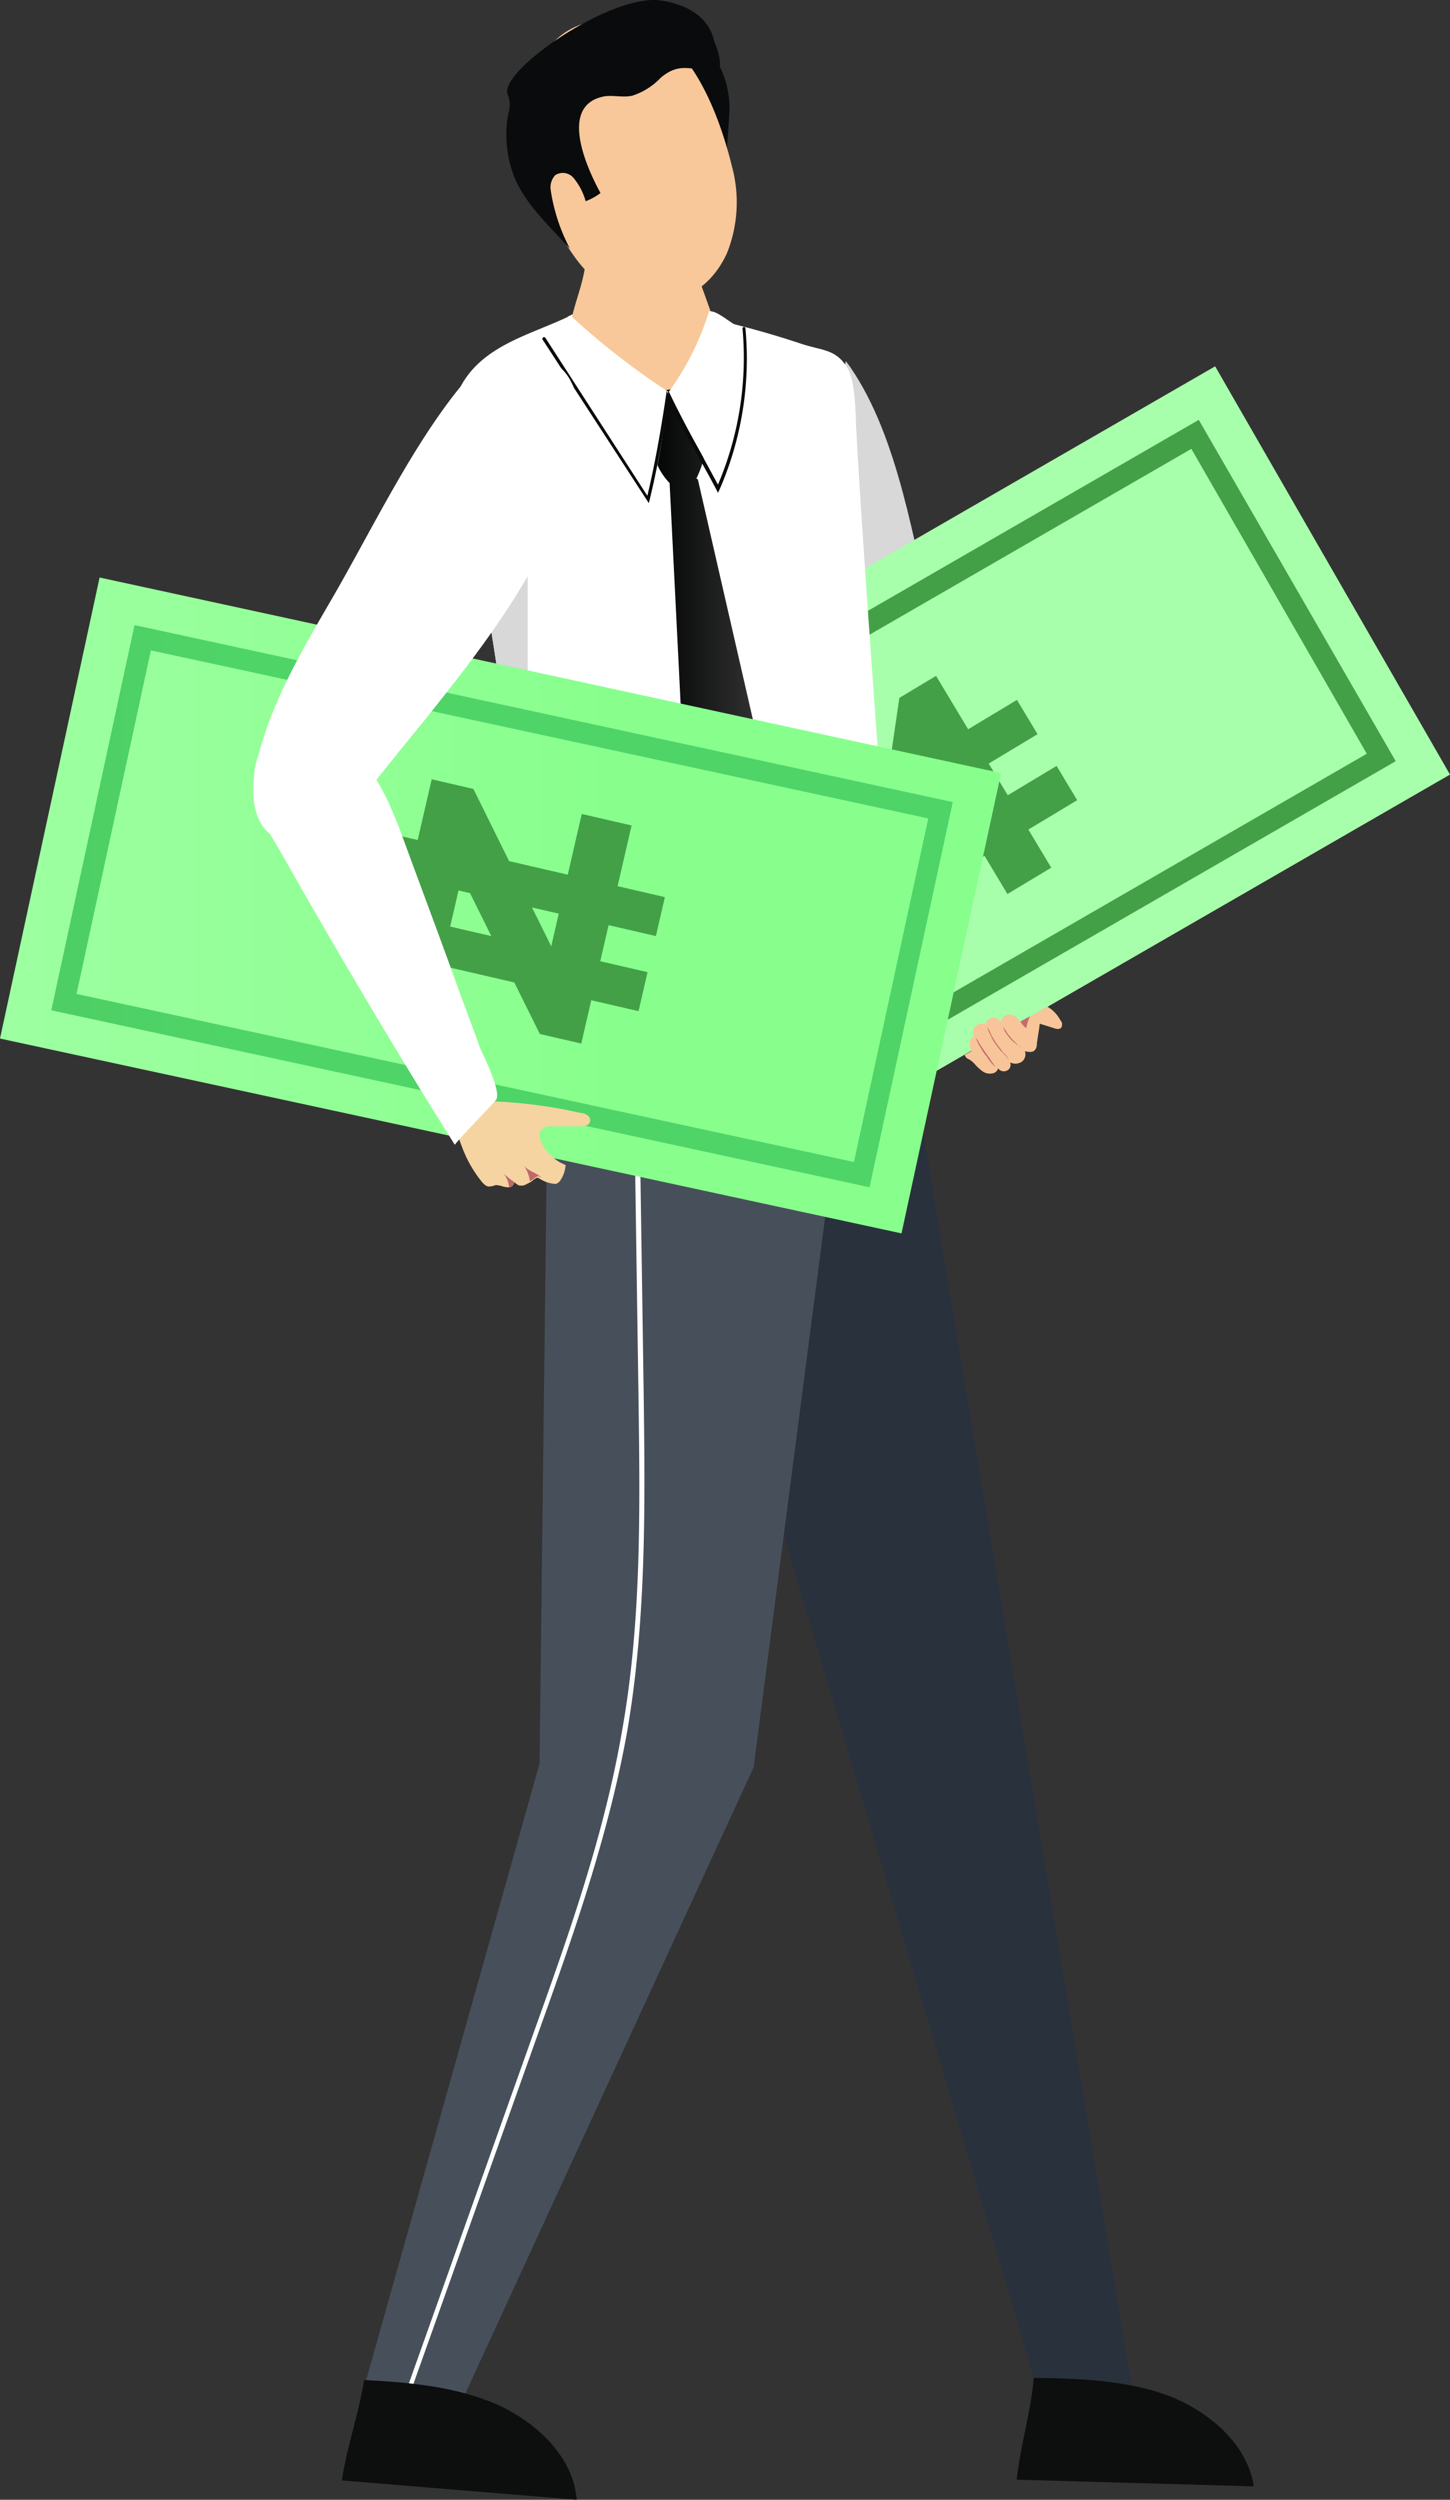 <svg xmlns="http://www.w3.org/2000/svg" xmlns:xlink="http://www.w3.org/1999/xlink" width="124.2" height="214" viewBox="0 0 124.2 214"><rect x="0" y="0" width="124.2" height="214" fill="#333333" stroke="none"/><defs><style>.a{fill:#d7d8d7;}.b{fill:url(#a);}.c{fill:url(#b);}.d{fill:#43a047;}.e{fill:url(#c);}.f{fill:#c66b6b;}.g{fill:url(#d);}.h{fill:url(#e);}.i{fill:#0d0e0e;}.j{fill:#fff;}.k{fill:url(#f);}.l{fill:url(#g);}.m{fill:url(#h);}.n{fill:url(#i);}.o{fill:#0a0b0c;}.p{fill:url(#j);}.q{fill:url(#k);}.r{fill:#c06969;}</style><linearGradient id="a" x1="3.224" y1="-2.595" x2="2.331" y2="-2.595" gradientUnits="objectBoundingBox"><stop offset="0" stop-color="#88ff8d"/><stop offset="1" stop-color="#a8ffab"/></linearGradient><linearGradient id="b" x1="3.507" y1="-3.038" x2="2.599" y2="-3.038" gradientUnits="objectBoundingBox"><stop offset="0" stop-color="#4fd468"/><stop offset="1" stop-color="#43a047"/></linearGradient><linearGradient id="c" x1="200.406" y1="-227.583" x2="199.843" y2="-227.583" gradientUnits="objectBoundingBox"><stop offset="0" stop-color="#fad7a1"/><stop offset="0.005" stop-color="#fad7a1"/><stop offset="1" stop-color="#f7c599"/></linearGradient><linearGradient id="d" x1="-2.031" y1="-1.937" x2="-3.031" y2="-1.937" gradientUnits="objectBoundingBox"><stop offset="0" stop-color="#29323c"/><stop offset="1" stop-color="#485563"/></linearGradient><linearGradient id="e" x1="-1.212" y1="-1.944" x2="-1.774" y2="-1.938" gradientUnits="objectBoundingBox"><stop offset="0" stop-color="#47505a"/><stop offset="1" stop-color="#667381"/></linearGradient><linearGradient id="f" x1="-5.278" y1="-2.917" x2="-5.326" y2="-2.635" gradientUnits="objectBoundingBox"><stop offset="0" stop-color="#fad7a1"/><stop offset="0.005" stop-color="#fad7a1"/><stop offset="1" stop-color="#f8c89a"/></linearGradient><linearGradient id="g" x1="1" y1="-2.075" x2="-0.001" y2="-2.075" gradientUnits="objectBoundingBox"><stop offset="0" stop-color="#434343"/><stop offset="1" stop-color="#000101"/></linearGradient><linearGradient id="h" x1="0.612" y1="-3.988" x2="-0.31" y2="-3.988" xlink:href="#a"/><linearGradient id="i" x1="0.577" y1="-4.738" x2="-0.352" y2="-4.738" xlink:href="#b"/><linearGradient id="j" x1="-4.626" y1="-1.617" x2="-3.874" y2="-1.305" xlink:href="#f"/><linearGradient id="k" x1="100.718" y1="-61.817" x2="99.764" y2="-61.817" gradientUnits="objectBoundingBox"><stop offset="0" stop-color="#df6c6f"/><stop offset="0.995" stop-color="#f5d4a1"/></linearGradient></defs><path class="a" d="M963.019,464.7l.382.509c4.2,6.111,5.411,15.087,7.257,22.6,2.419,9.867,7.767,32.084,7.767,32.084l-8.212,3.692L962,469.475Z" transform="translate(-890.574 -433.785)"/><g transform="translate(35.649 31.361)"><path class="b" d="M925.016,539.818l68.434-39.469L973.334,465.4,904.9,504.869Z" transform="translate(-904.9 -465.4)"/><g transform="translate(4.902 4.583)"><path class="c" d="M929.07,537.66,991.2,501.82l-16.87-29.22L912.2,508.441Zm59.649-36.477-59.012,34.058-15.024-26.1,59.012-34.058Z" transform="translate(-912.2 -472.6)"/></g><path class="d" d="M18.812,0,15.686,3.807H9.259V0H4.88V3.807H0V7.233H4.88V10.4H0v3.425H4.88v5.334H8.547l4.368-5.334h5.158v5.334h4.38V13.827H26.61V10.4H22.453V7.233H26.61V3.807H22.453V0ZM12.873,7.233l-2.6,3.17H9.259V7.233Zm5.2.3V10.4H15.72Z" transform="translate(58.579 40.406) rotate(149)"/></g><g transform="translate(82.63 86.172)"><path class="e" d="M960.729,556.975a.535.535,0,0,0,.255-.7.988.988,0,0,0,1.019-.064.787.787,0,0,0,.255-.891c.255.064.637.127.828-.064a.723.723,0,0,0,.191-.509c.063-.573.191-1.21.255-1.783.382.127.827.255,1.209.382.191.064.446.127.573,0,.127-.064.127-.255.127-.382s-.127-.255-.191-.382a2.944,2.944,0,0,0-1.082-1.082l-2.292,1.337a2.773,2.773,0,0,0-.382-.446.837.837,0,0,0-.764-.191c-.255.064-.573.382-.51.637a.726.726,0,0,0-.764-.382.672.672,0,0,0-.573.573.751.751,0,0,0-.955,1.082.411.411,0,0,0-.382.382,1.147,1.147,0,0,0,.064.637c0,.064.064.127.064.191l-.573.318a.573.573,0,0,0,.382.382,2.194,2.194,0,0,1,.573.51,4.132,4.132,0,0,0,.573.509,1.067,1.067,0,0,0,.764.191.611.611,0,0,0,.573-.446A.59.59,0,0,0,960.729,556.975Z" transform="translate(-957.1 -551.5)"/><path class="f" d="M967.719,558.247l-.255-.382c-.191-.255-.382-.573-.636-.891-.191-.318-.446-.637-.573-.891A1.576,1.576,0,0,0,966,555.7a3.79,3.79,0,0,0,.191.446,3.592,3.592,0,0,0,.255.446,5.869,5.869,0,0,0,.318.509,1.924,1.924,0,0,1,.318.445c.128.128.191.255.319.382Z" transform="translate(-965.046 -553.026)"/><path class="f" d="M966.11,557.065s-.127-.191-.318-.446l-.191-.191a.88.88,0,0,1-.191-.255c-.127-.191-.255-.318-.382-.51a5.886,5.886,0,0,1-.318-.509.482.482,0,0,1-.127-.254c-.064-.064-.064-.127-.127-.255a4.554,4.554,0,0,0-.255-.445s.063.191.191.509c.063.064.063.127.127.255.063.064.063.191.127.255a3.549,3.549,0,0,0,.318.509c.127.191.255.318.382.509l.191.191.191.191C965.983,556.938,966.11,557.065,966.11,557.065Z" transform="translate(-962.291 -552.482)"/><path class="f" d="M964.119,556.11a2.3,2.3,0,0,0-.318-.255c-.064-.064-.127-.064-.127-.127l-.127-.127-.318-.318c-.127-.127-.191-.255-.318-.382-.063-.064-.127-.127-.127-.191-.063-.064-.063-.127-.127-.191a2.3,2.3,0,0,0-.254-.318l.191.382c0,.063.064.127.127.191,0,.063.063.127.127.191a2.751,2.751,0,0,0,.7.7c.064.064.127.127.191.127.064.064.127.064.191.127A.474.474,0,0,0,964.119,556.11Z" transform="translate(-959.154 -552.482)"/><path class="f" d="M961.91,553.819a1.5,1.5,0,0,1-.509-.573l.828-.446A3.143,3.143,0,0,0,961.91,553.819Z" transform="translate(-956.626 -551.973)"/></g><path class="g" d="M968.271,542.8l20.88,125.664-8.467-1.91L954.9,579.786,947.2,543.5Z" transform="translate(-891.88 -462.167)"/><path class="h" d="M1026.979,543.1l-26.673.764-.827,69.389-15.279,54.3,8.276,1.019,25.337-55Z" transform="translate(-953.262 -462.276)"/><g transform="translate(87.086 203.56)"><path class="i" d="M944.287,737.428c-3.629-1.337-7.639-1.464-11.522-1.528-.255,2.928-1.146,5.793-1.464,8.722l20.307.573C951.1,741.693,947.915,738.829,944.287,737.428Z" transform="translate(-931.3 -735.9)"/></g><g transform="translate(39.443 26.061)"><path class="j" d="M981.872,480.072c.573,3.756,1.21,7.83,1.846,11.841,1.91,11.586,3.82,22.408,3.82,22.408s13.5-1.146,20.5-1.91c2.419-.255,8.912-.828,8.912-.828s-2.61-34.758-3.056-43.989c-.064-1.337-.064-3.947-.764-5.093-.955-1.591-2.1-1.464-3.883-2.037a77.312,77.312,0,0,0-7.512-2.1c-3.947-1.082-8.212-2.037-12.1-.446a1.9,1.9,0,0,0-.509.255c-3.247,1.528-7.13,2.419-9.04,5.793C979.707,464.666,980.6,471.605,981.872,480.072Z" transform="translate(-980 -457.074)"/></g><g transform="translate(48.031 16.396)"><path class="k" d="M1009.93,443.489a6.407,6.407,0,0,0-4.456-1.591,3.6,3.6,0,0,0-3.438,2.164c-.318.955,1.273,1.655,1.464,2.674.382,1.974-.891,4.456-1.21,6.43-.382,2.292-1.273,4.583-.636,6.812.636,2.292,2.8,3.883,5.029,4.647a8.68,8.68,0,0,0,5.538.064,5.737,5.737,0,0,0,3.756-3.883,9.857,9.857,0,0,0-.573-5.22c-.764-2.483-1.655-4.9-2.546-7.321A13.629,13.629,0,0,0,1009.93,443.489Z" transform="translate(-1001.432 -441.893)"/></g><g transform="translate(34.67 88.701)"><path class="j" d="M1013.509,671.924c.064,0,.191-.064.191-.127l11.013-30.938c2.992-8.339,6.047-17,7.639-25.909,1.655-9.676,1.528-19.607,1.4-29.22l-.446-30.047c0-.127-.127-.255-.254-.191-.127,0-.255.127-.191.254l.445,30.047c.127,9.613.319,19.544-1.4,29.156-1.528,8.912-4.583,17.506-7.575,25.846l-11.013,30.938a.233.233,0,0,0,.127.318C1013.445,671.924,1013.445,671.924,1013.509,671.924Z" transform="translate(-1013.293 -555.474)"/></g><g transform="translate(45.812 27.987)"><path class="j" d="M1014.153,462.965a5.359,5.359,0,0,1,2.419,6.3,8.632,8.632,0,0,1-5.029,5.093,12.567,12.567,0,0,1-10.886-.573,6.994,6.994,0,0,1-2.992-2.928c-.955-1.973-.445-4.329.127-6.493.382-1.591.891-3.31,2.228-4.265a15.807,15.807,0,0,0,5.857,5.729,5.187,5.187,0,0,0,2.737.891,5.3,5.3,0,0,0,3.119-1.337C1012.5,464.62,1013.262,463.729,1014.153,462.965Z" transform="translate(-997.133 -460.1)"/></g><g transform="translate(46.989 34.128)"><path class="j" d="M1003.711,470.1a5.758,5.758,0,0,0-3.183,2.546,4.683,4.683,0,0,0-.318,4.01c.891,2.228,3.374,3.374,5.729,4.011a13.491,13.491,0,0,0,5.284.509,6.932,6.932,0,0,0,4.583-2.419,3.741,3.741,0,0,0,.828-2.292,4.416,4.416,0,0,0-1.528-2.737,13.393,13.393,0,0,0-7.193-3.756A7.838,7.838,0,0,0,1003.711,470.1Z" transform="translate(-999.9 -469.747)"/></g><path class="l" d="M992.825,470.283a1.94,1.94,0,0,1,.764-1.4,3.037,3.037,0,0,1,1.846-.382,2.191,2.191,0,0,1,1.273.255,1.8,1.8,0,0,1,.7,1.082,8.347,8.347,0,0,1-.446,6.3l.127.064,8.467,36.922-2.292,9.931-6.684-8.276-1.91-38.259a5.339,5.339,0,0,1-1.146-1.782,13.985,13.985,0,0,1-.573-2.737A5.477,5.477,0,0,1,992.825,470.283Z" transform="translate(-937.314 -435.166)"/><g transform="translate(46.599 27.096)"><g transform="translate(0)"><path class="j" d="M1012.456,458.7a62.563,62.563,0,0,0,8.276,6.43,65.261,65.261,0,0,1-1.592,9.358c-2.674-4.2-6.366-9.231-9.04-13.432C1011.055,460.546,1011.437,459.273,1012.456,458.7Z" transform="translate(-1010.101 -458.7)"/></g></g><path class="a" d="M1029,492.837c.573,3.756,1.209,7.83,1.846,11.841l2.037-.573V492.2Z" transform="translate(-987.685 -443.778)"/><g transform="translate(57.293 26.644)"><g transform="translate(0)"><path class="j" d="M1002.806,458c.891-.127,2.355,1.655,3.246,1.464.382,5.284-.573,8.785-2.165,13.814-1.528-2.674-3.183-5.6-4.52-8.4A23.229,23.229,0,0,0,1002.806,458Z" transform="translate(-999.368 -457.99)"/></g></g><g transform="translate(0 49.44)"><path class="m" d="M965.3,533.269l77.219,16.679,8.531-39.405L973.831,493.8Z" transform="translate(-965.3 -493.8)"/><g transform="translate(4.393 4.074)"><path class="n" d="M1041.889,548.327l7.13-32.976L978.93,500.2l-7.13,32.976Zm5.029-31.575-6.366,29.411-66.588-14.387,6.366-29.411Z" transform="translate(-971.8 -500.2)"/></g><path class="d" d="M18.812,19.161l-3.126-3.807H9.259v3.807H4.88V15.354H0V11.929H4.88V8.759H0V5.334H4.88V0H8.547l4.368,5.334h5.158V0h4.38V5.334H26.61V8.759H22.453v3.17H26.61v3.426H22.453v3.807Zm-5.939-7.233-2.6-3.17H9.259v3.17Zm5.2-.3V8.759H15.72Z" transform="translate(32.222 16.177) rotate(13)"/></g><g transform="translate(46.445 27.987)"><g transform="translate(0)"><path class="o" d="M1008.636,475.187l-9.1-14.005c-.064-.064,0-.127.063-.191s.127,0,.191.064l8.721,13.5c.637-2.674,1.146-5.538,1.591-8.53l.064-.446.191.382c.7,1.337,1.464,2.674,2.165,3.947.7,1.209,1.337,2.419,2.037,3.692a27.779,27.779,0,0,0,2.1-13.368.137.137,0,0,1,.127-.127h0a.137.137,0,0,1,.127.127,28.031,28.031,0,0,1-2.228,13.814l-.128.255-.127-.255c-.7-1.337-1.464-2.674-2.164-3.947-.637-1.146-1.337-2.355-1.974-3.565-.446,2.992-.955,5.793-1.592,8.4Z" transform="translate(-999.506 -460.1)"/></g></g><g transform="translate(58.262 3.666)"><g transform="translate(0)"><path class="o" d="M1002.055,421.9a10.4,10.4,0,0,0,.573,5.729,13.548,13.548,0,0,0,3.247,4.774c-.064-1.4.127-2.8.191-4.2a8.017,8.017,0,0,0-.7-4.074A3.742,3.742,0,0,0,1002.055,421.9Z" transform="translate(-1001.877 -421.896)"/></g></g><g transform="translate(45.373 1.672)"><path class="p" d="M1000.911,426.489a20.19,20.19,0,0,0,4.074,12.923c3.438,4.52,10.122,5.156,12.8-.637a11.726,11.726,0,0,0,.446-7.384c-1.019-4.138-3.119-9.931-7.193-11.9-2.674-1.273-6.239-.891-8.212,1.337A8.6,8.6,0,0,0,1000.911,426.489Z" transform="translate(-1000.894 -418.763)"/></g><g transform="translate(43.37 0)"><path class="o" d="M1020.29,418.76c-.063-.127-.344-2.862-4.583-3.491s-13.877,6.047-13.114,8.02a2.467,2.467,0,0,1,.063,1.655,9.9,9.9,0,0,0,.318,4.9c.828,2.61,3.183,4.711,4.965,6.684a15.592,15.592,0,0,1-1.655-5.029,1.538,1.538,0,0,1,.382-1.273,1.2,1.2,0,0,1,1.591.255,5.3,5.3,0,0,1,1.019,1.973,5.141,5.141,0,0,0,1.273-.7c-1.082-1.973-3.692-7.512.318-8.276.764-.127,1.655.127,2.419-.064a5.788,5.788,0,0,0,2.419-1.528c1.655-1.4,2.674-.637,4.583-.573C1021.372,421.379,1020.353,418.887,1020.29,418.76Z" transform="translate(-1002.483 -415.227)"/></g><path class="j" d="M1023.881,505.023a4.1,4.1,0,0,0,4.329-.255,11.879,11.879,0,0,0,3.247-3.183c1.782-2.228,3.565-4.456,5.347-6.621,5.73-7.194,11.714-14.833,13.05-23.872.382-2.483.064-5.538-2.165-6.748-1.337-.7-3.183-1.146-4.456-.446a8.487,8.487,0,0,0-3.119,2.228c-4.456,5.347-7.958,12.8-11.459,18.78-2.546,4.392-5.156,8.849-6.3,13.814C1021.843,500.949,1021.907,503.813,1023.881,505.023Z" transform="translate(-1000.39 -433.365)"/><g transform="translate(39.174 94.254)"><path class="q" d="M1020.641,565.854a4.292,4.292,0,0,0,.318,2.164,10.565,10.565,0,0,0,1.655,2.992c.191.255.445.51.7.51a1.861,1.861,0,0,0,.573-.128,2.25,2.25,0,0,1,.637.128h0a1.59,1.59,0,0,0,.509.063h.064a.545.545,0,0,0,.382-.445h0l.064.064c.064.063.191.127.255.191a.884.884,0,0,0,.573,0l.382-.191a1.933,1.933,0,0,0,.446-.318c.127-.064.255-.191.382-.064.064,0,.064.064.128.064h0a2.808,2.808,0,0,0,1.019.382c.127,0,.254.064.382,0a.876.876,0,0,0,.255-.191,2.674,2.674,0,0,0,.509-1.4,3.742,3.742,0,0,1-1.337-.891,2.8,2.8,0,0,1-.764-1.146.9.9,0,0,1-.063-.891,1.092,1.092,0,0,1,.955-.382h2.355a1.76,1.76,0,0,0,.573-.064.474.474,0,0,0,.127-.891,1.027,1.027,0,0,0-.573-.191,40.62,40.62,0,0,0-9.231-1.018C1021.087,564.135,1020.7,565.09,1020.641,565.854Z" transform="translate(-1020.6 -564.196)"/><path class="r" d="M1027.2,572.9a3.082,3.082,0,0,1,.509,1.337,1.939,1.939,0,0,0,.446-.318c.127-.064.254-.191.382-.064.064,0,.064.064.127.064,0-.064-.063-.064-.127-.128C1028.156,573.473,1027.583,573.346,1027.2,572.9Z" transform="translate(-1021.494 -567.359)"/><path class="r" d="M1030.8,574a2.285,2.285,0,0,1,.446,1.146h.064a.546.546,0,0,0,.382-.446h0A10.855,10.855,0,0,1,1030.8,574Z" transform="translate(-1026.813 -567.758)"/></g><g transform="translate(21.752 62.278)"><path class="j" d="M1053.821,545.881c.573-.637-1.082-3.883-1.337-4.456-.7-1.973-1.464-3.947-2.165-5.92-1.4-3.883-2.865-7.767-4.265-11.586-1.209-3.31-2.61-6.875-5.6-8.849a6.126,6.126,0,0,0-3.883-1.082c-3.183.382-3.947,3.819-3.183,6.43a15.058,15.058,0,0,0,1.719,3.692c4.9,8.658,9.931,17.188,15.215,25.591C1050.256,549.637,1053.5,546.263,1053.821,545.881Z" transform="translate(-1033.112 -513.966)"/></g><g transform="translate(29.284 203.751)"><path class="i" d="M1035.705,738.3c-3.5-1.528-7.512-1.91-11.4-2.1-.446,2.865-1.465,5.666-1.91,8.594l20.116,1.655C1042.263,742.884,1039.207,739.892,1035.705,738.3Z" transform="translate(-1022.401 -736.2)"/></g></svg>